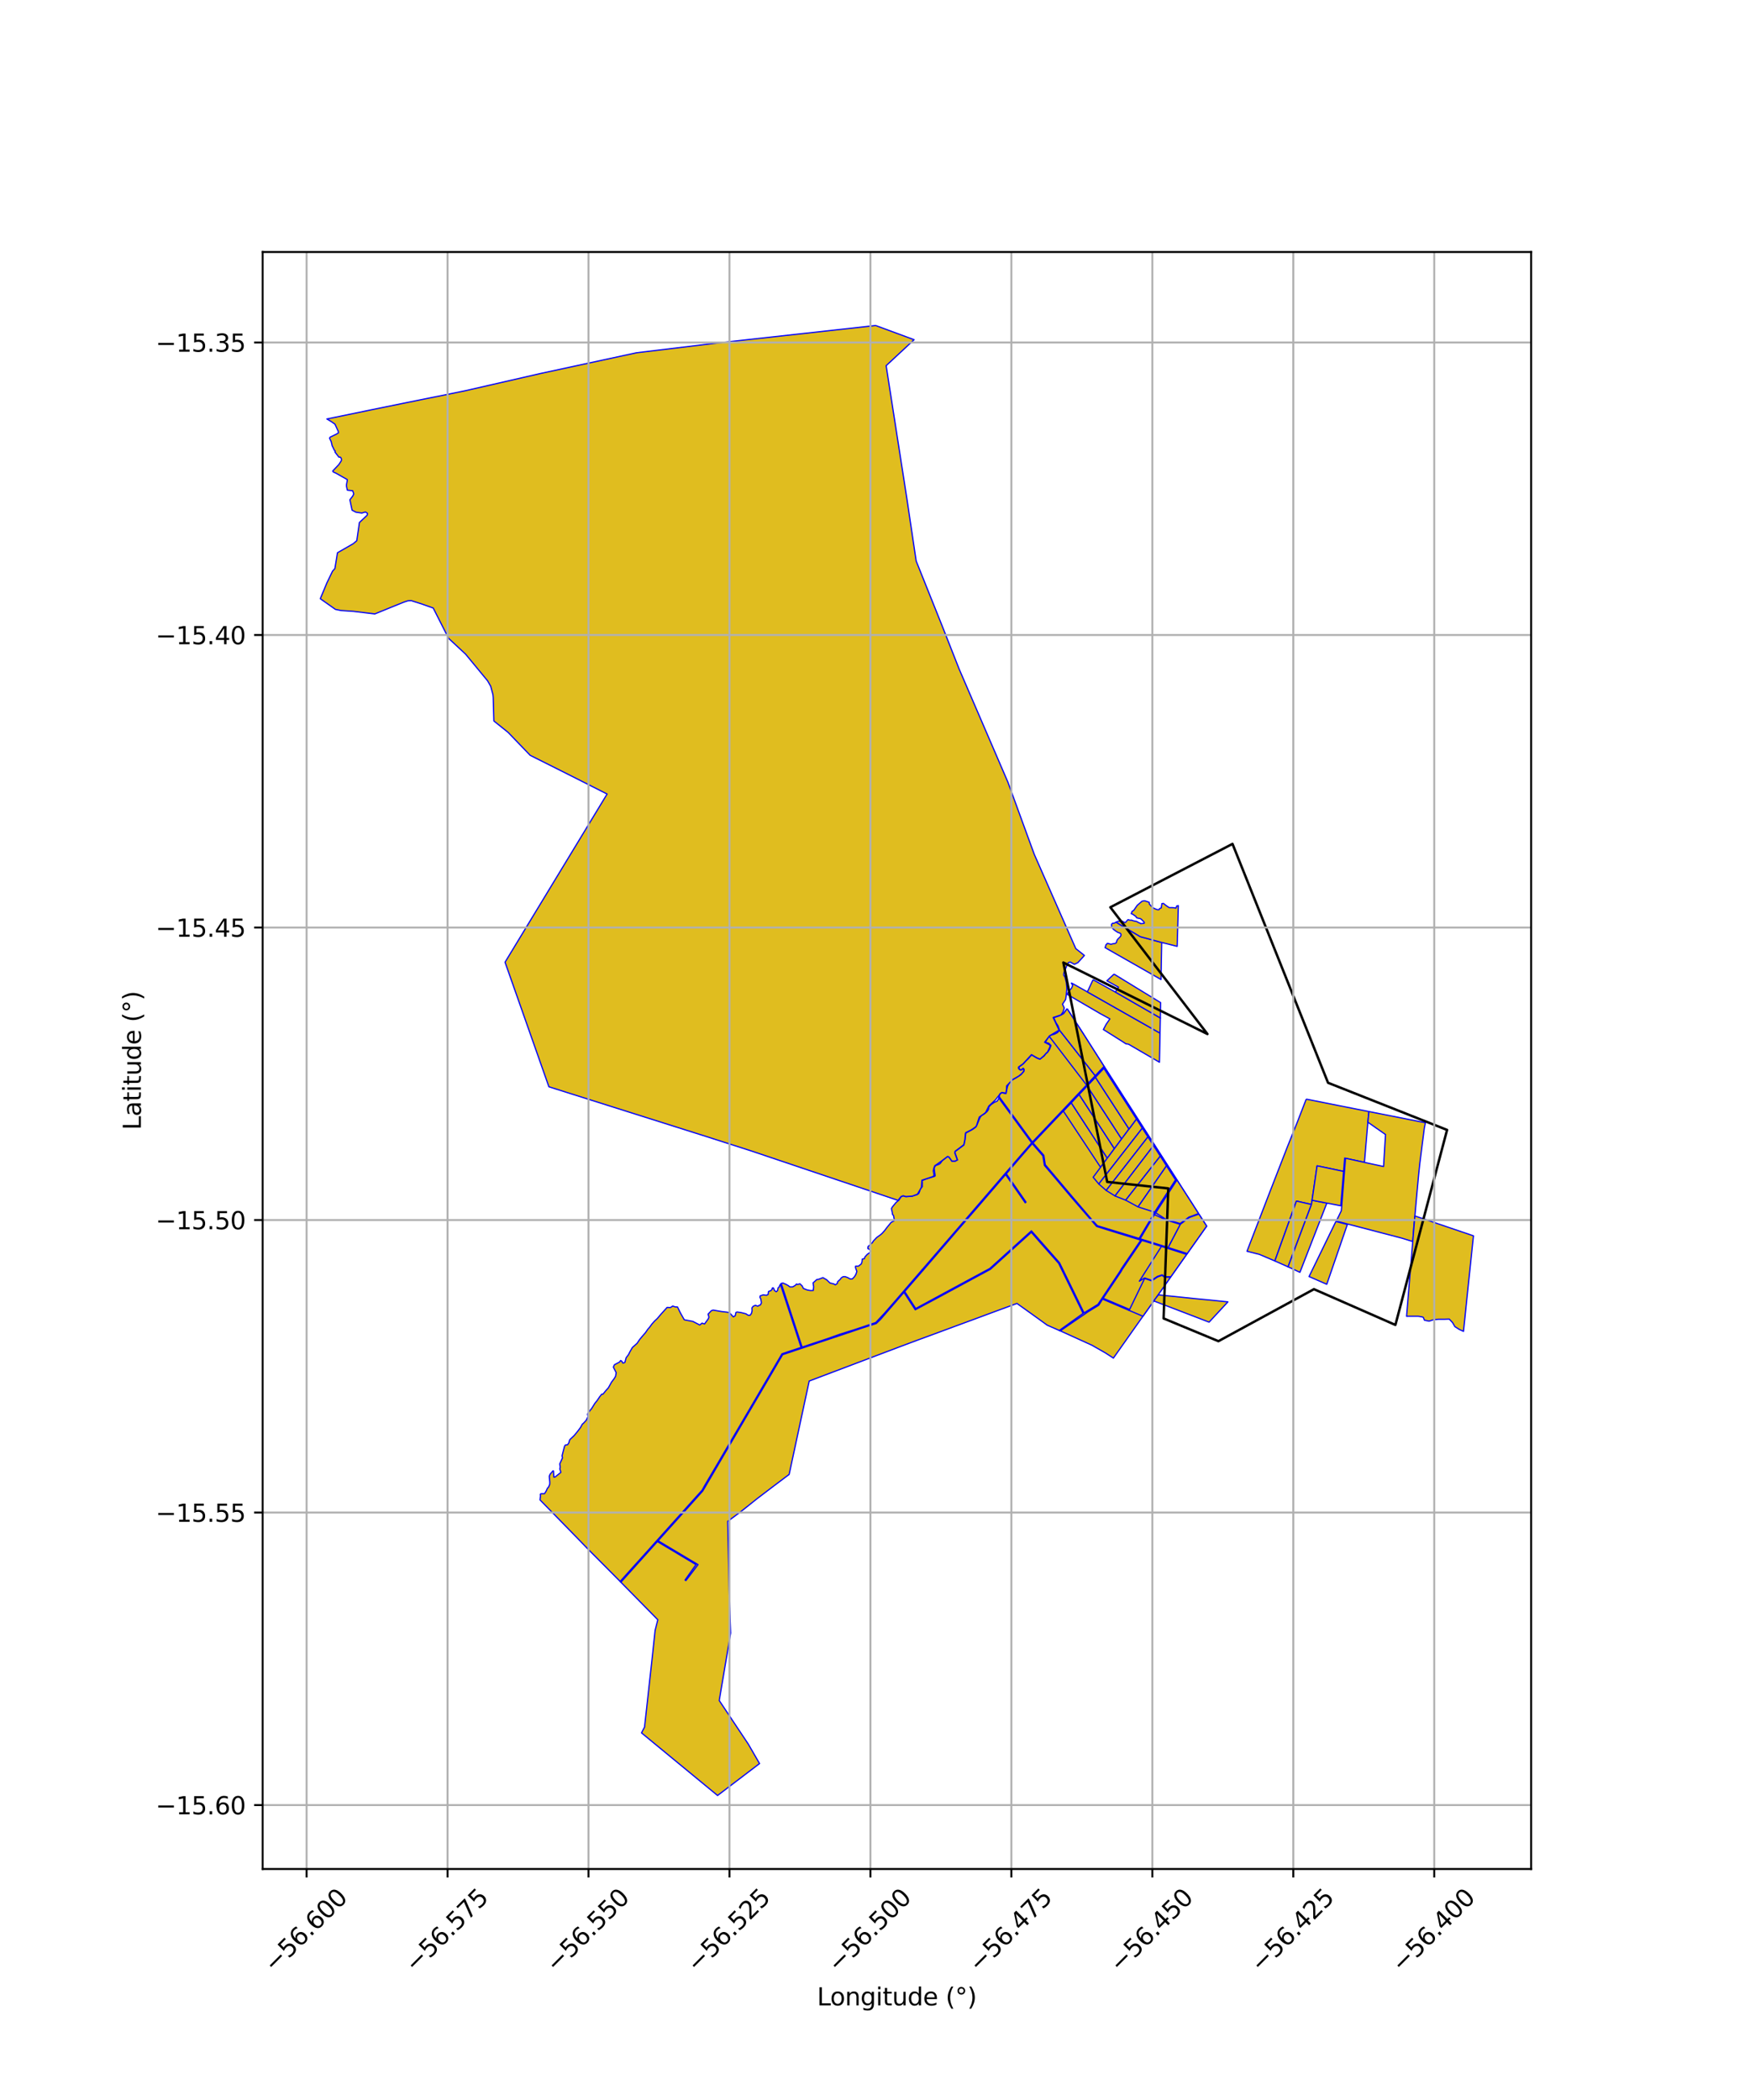 <?xml version="1.0" encoding="utf-8" standalone="no"?>
<!DOCTYPE svg PUBLIC "-//W3C//DTD SVG 1.1//EN"
  "http://www.w3.org/Graphics/SVG/1.1/DTD/svg11.dtd">
<svg xmlns:xlink="http://www.w3.org/1999/xlink" width="720pt" height="864pt" viewBox="0 0 720 864" xmlns="http://www.w3.org/2000/svg" version="1.1">
 <defs>
  <style type="text/css">*{stroke-linejoin: round; stroke-linecap: butt}</style>
 </defs>
 <g id="figure_1">
  <g id="patch_1">
   <path d="M 0 864 
L 720 864 
L 720 0 
L 0 0 
z
" style="fill: #ffffff"/>
  </g>
  <g id="axes_1">
   <g id="patch_2">
    <path d="M 108.055 768.96 
L 629.945 768.96 
L 629.945 103.68 
L 108.055 103.68 
z
" style="fill: #ffffff"/>
   </g>
   <g id="PatchCollection_1">
    <path d="M 439.031 415.004 
L 445.512 425.017 
L 454.272 438.77 
L 454.461 439.071 
L 467.864 459.969 
L 484.215 485.418 
L 493.13 499.302 
L 493.258 499.501 
L 496.453 504.467 
L 492.189 510.495 
L 488.459 515.752 
L 488.204 516.113 
L 481.72 525.295 
L 481.59 525.471 
L 478.704 529.587 
L 470.233 541.556 
L 465.717 547.942 
L 461.591 553.791 
L 458.083 558.757 
L 454.852 556.665 
L 449.267 553.477 
L 442.19 550.259 
L 436.404 547.633 
L 436.222 547.57 
L 435.827 547.394 
L 430.841 545.208 
L 427.318 542.648 
L 421.979 538.819 
L 418.408 536.278 
L 410.775 539.08 
L 402.165 542.274 
L 393.026 545.643 
L 388.248 547.412 
L 383.323 549.235 
L 377.225 551.47 
L 369.781 554.256 
L 360.385 557.812 
L 351.682 561.105 
L 343.278 564.285 
L 335.348 567.285 
L 332.931 568.2 
L 331.495 574.88 
L 329.702 583.224 
L 328.276 589.857 
L 326.882 596.343 
L 325.53 602.632 
L 324.669 606.639 
L 323.05 607.839 
L 317.657 611.904 
L 311.682 616.451 
L 304.697 622.012 
L 299.406 625.922 
L 299.99 654.234 
L 300.21 661.108 
L 300.607 671.88 
L 295.915 699.642 
L 307.88 717.593 
L 312.497 725.581 
L 295.228 738.72 
L 263.939 712.965 
L 264.523 711.811 
L 265.186 710.564 
L 268.593 679.687 
L 269.531 670.761 
L 270.644 666.414 
L 255.444 650.971 
L 255.171 650.672 
L 241.674 637.102 
L 238.24 633.554 
L 237.815 633.111 
L 222.164 617.088 
L 222.384 615.451 
L 222.299 614.807 
L 222.57 614.558 
L 224.05 614.515 
L 224.701 613.477 
L 225.224 612.312 
L 225.708 611.812 
L 226.186 610.656 
L 226.195 609.714 
L 225.977 607.411 
L 226.29 606.599 
L 226.496 606.327 
L 227.525 605.144 
L 227.721 605.193 
L 227.779 606.297 
L 227.871 607.759 
L 228.439 607.628 
L 230.767 605.775 
L 230.316 604.331 
L 230.488 603.558 
L 230.283 602.32 
L 231.418 599.835 
L 231.253 598.923 
L 231.531 597.822 
L 232.218 595.177 
L 232.538 594.551 
L 233.507 594.408 
L 234.078 593.543 
L 234.265 592.729 
L 234.506 592.242 
L 236.193 590.661 
L 237.339 589.276 
L 237.813 588.677 
L 238.859 587.277 
L 239.596 585.935 
L 240.044 585.579 
L 241.193 584.312 
L 241.944 582.815 
L 241.693 581.821 
L 242.687 580.393 
L 243.407 579.521 
L 244.757 577.348 
L 245.585 576.349 
L 246.759 574.626 
L 247.581 573.582 
L 248.055 573.628 
L 249.192 572.211 
L 250.3 570.99 
L 251.599 568.648 
L 252.698 567.193 
L 253.255 566.267 
L 253.526 564.751 
L 252.348 562.476 
L 252.781 561.503 
L 254.897 560.378 
L 255.362 559.755 
L 255.847 560.061 
L 256.263 560.839 
L 257.092 560.537 
L 257.614 558.607 
L 258.579 557.335 
L 259.161 556.164 
L 260.196 554.383 
L 262.118 552.686 
L 263.111 551.177 
L 264.156 549.909 
L 265.588 548.259 
L 266.516 546.905 
L 267.267 546.052 
L 268.212 544.753 
L 269.285 543.547 
L 270.48 542.422 
L 271.974 540.652 
L 273.364 539.127 
L 274.459 537.906 
L 275.847 537.957 
L 276.763 537.347 
L 277.917 537.72 
L 278.746 537.721 
L 279.948 540.196 
L 281.531 542.991 
L 285.063 543.67 
L 287.903 545.138 
L 288.846 544.374 
L 289.86 544.729 
L 291.424 542.577 
L 291.674 541.899 
L 291.316 540.681 
L 292.667 539.256 
L 293.434 539.004 
L 296.86 539.604 
L 299.178 539.87 
L 299.783 539.989 
L 300.571 540.568 
L 301.718 541.8 
L 302.505 541.308 
L 302.775 539.987 
L 303.236 539.797 
L 304.854 540.018 
L 306.873 540.529 
L 307.842 541.153 
L 308.616 541.137 
L 309.157 540.388 
L 309.419 539.379 
L 309.368 538.092 
L 309.866 537.45 
L 310.764 537.05 
L 311.791 537.41 
L 312.357 537.039 
L 312.832 536.911 
L 313.274 536.024 
L 313.017 534.457 
L 312.631 533.711 
L 312.755 533.169 
L 314.005 532.739 
L 315.369 532.924 
L 316.034 532.543 
L 316.167 531.393 
L 316.724 531.121 
L 317.023 531.099 
L 317.676 530.447 
L 317.729 529.967 
L 318.073 529.834 
L 318.359 530.158 
L 318.607 530.92 
L 319.366 531.475 
L 319.909 530.996 
L 320.129 529.834 
L 320.533 529.585 
L 320.827 528.815 
L 321.102 528.48 
L 321.423 528.061 
L 322.123 527.878 
L 323.375 528.408 
L 324.362 528.972 
L 324.964 529.462 
L 326.137 529.456 
L 327.19 528.843 
L 327.708 528.275 
L 328.125 528.464 
L 329.138 528.204 
L 330.02 529.063 
L 330.55 530.114 
L 332.098 530.723 
L 333.347 530.951 
L 334.595 530.944 
L 334.764 529.417 
L 334.513 527.827 
L 335.828 526.641 
L 336.154 526.39 
L 336.7 526.373 
L 338.573 525.653 
L 339.708 526.307 
L 340.044 526.48 
L 341.473 527.852 
L 343.122 528.272 
L 343.676 528.626 
L 344.541 528.004 
L 344.584 527.392 
L 344.847 527.122 
L 345.782 526.258 
L 346.092 525.758 
L 346.885 525.263 
L 347.697 525.24 
L 348.77 525.633 
L 349.816 526.226 
L 350.353 526.212 
L 350.64 526.204 
L 351.569 525.255 
L 352.174 524.235 
L 352.525 523.101 
L 351.962 521.485 
L 352.011 520.93 
L 352.478 520.905 
L 353.188 520.927 
L 354.336 520.028 
L 354.646 519.184 
L 354.762 518.008 
L 355.592 517.881 
L 355.891 517.086 
L 356.876 516.026 
L 357.733 515.446 
L 358.156 514.929 
L 358.005 514.213 
L 357.046 513.675 
L 357.139 512.887 
L 358.566 511.58 
L 358.975 511.202 
L 359.263 510.648 
L 360.723 509.122 
L 362.276 508.01 
L 362.95 507.42 
L 363.976 506.275 
L 365.011 504.89 
L 365.994 503.721 
L 366.577 502.97 
L 367.846 502.293 
L 367.953 501.868 
L 367.612 500.099 
L 367.185 499.602 
L 367.097 498.776 
L 366.938 498.101 
L 366.753 497.232 
L 367.202 496.488 
L 368.721 494.667 
L 369.799 493.807 
L 370.773 492.326 
L 371.58 492.007 
L 372.692 492.361 
L 375.44 492.139 
L 375.762 491.97 
L 377.257 491.536 
L 377.996 491.027 
L 378.328 490.235 
L 378.5 489.675 
L 378.723 489.156 
L 379.471 488.185 
L 379.44 487.331 
L 379.478 486.794 
L 379.395 485.705 
L 381.065 485.048 
L 382.763 484.527 
L 383.651 484.244 
L 384.579 483.951 
L 384.758 483.717 
L 384.36 480.88 
L 384.448 480.245 
L 384.936 479.545 
L 386.326 479.026 
L 386.849 478.67 
L 387.727 477.486 
L 388.333 477.03 
L 389.877 475.844 
L 390.391 476.034 
L 391.626 477.757 
L 393.044 477.749 
L 393.32 477.511 
L 393.95 477.269 
L 393.657 476.387 
L 392.919 474.329 
L 393.011 473.707 
L 393.903 473.112 
L 395.578 471.834 
L 396.464 471.208 
L 396.61 471.029 
L 397.056 468.788 
L 397.334 466.183 
L 400.124 464.684 
L 401.354 463.804 
L 401.77 463.284 
L 403.076 460.081 
L 403.666 459.076 
L 404.952 458.319 
L 406.129 457.315 
L 406.752 456.353 
L 406.84 455.418 
L 407.746 454.47 
L 408.975 453.598 
L 410.323 453 
L 410.993 451.827 
L 411.088 451.212 
L 411.231 450.499 
L 411.553 450.034 
L 412.191 449.553 
L 413.63 449.921 
L 413.919 449.892 
L 414.268 448.04 
L 414.533 446.969 
L 415.023 445.95 
L 415.877 445.024 
L 416.612 444.233 
L 418.247 443.345 
L 420.078 442.123 
L 421.257 440.797 
L 421.343 439.942 
L 420.969 439.521 
L 420.111 440.191 
L 419.337 439.811 
L 419.206 439.054 
L 420.548 438.029 
L 421.024 437.676 
L 422.21 436.378 
L 423.007 435.658 
L 424.094 434.38 
L 424.456 434.047 
L 426.495 435.259 
L 427.835 435.815 
L 429.575 434.459 
L 430.233 433.552 
L 430.971 432.982 
L 431.825 431.705 
L 432.401 430.137 
L 431.499 429.232 
L 430.056 428.772 
L 430.936 427.424 
L 431.656 426.348 
L 432.478 425.877 
L 433.899 425.456 
L 435.069 424.847 
L 435.949 423.866 
L 435.287 422.061 
L 434.44 420.737 
L 433.52 418.688 
L 435.541 418.051 
L 436.562 417.596 
L 437.59 417.029 
L 439.031 415.004 
" clip-path="url(#pb302f6370c)" style="fill: #e0bd1f; stroke: #0000ff; stroke-width: 0.5"/>
    <path d="M 425.016 470.239 
L 429.469 475.353 
L 430.048 479.191 
L 432.386 481.96 
L 441.023 492.194 
L 449.536 502.176 
L 451.49 504.296 
L 457.763 506.2 
L 468.667 509.54 
L 469.085 509.671 
L 480.59 513.25 
L 488.459 515.752 
L 488.204 516.113 
L 477.842 512.814 
L 469.806 510.345 
L 461.722 522.269 
L 461.277 523.068 
L 461.191 523.222 
L 453.877 534.139 
L 464.751 538.754 
L 464.56 539.145 
L 453.627 534.506 
L 452.064 537.003 
L 447.824 539.593 
L 442.263 543.409 
L 436.222 547.57 
L 435.827 547.394 
L 445.619 540.361 
L 441.408 531.73 
L 438.209 525.192 
L 435.554 519.771 
L 431.902 515.65 
L 428.133 511.399 
L 424.321 507.013 
L 407.507 522.215 
L 400.472 526.012 
L 393.237 529.93 
L 385.042 534.359 
L 376.565 538.888 
L 371.911 531.71 
L 367.656 536.628 
L 362.268 542.854 
L 360.522 544.531 
L 354.267 546.546 
L 345.243 549.591 
L 336.402 552.533 
L 327.578 555.479 
L 321.987 557.351 
L 318.823 562.769 
L 314.101 570.843 
L 309.699 578.34 
L 306.024 584.61 
L 302.85 590.029 
L 299.89 595.088 
L 296.762 600.423 
L 293.19 606.532 
L 289.142 613.423 
L 283.09 620.186 
L 276.761 627.228 
L 270.76 633.913 
L 286.667 643.417 
L 286.853 643.528 
L 287.195 643.732 
L 282.215 650.292 
L 282.024 650.18 
L 281.838 650.07 
L 286.353 643.735 
L 270.464 634.244 
L 265.124 640.204 
L 260.471 645.387 
L 255.444 650.971 
L 255.171 650.672 
L 255.44 650.327 
L 260.152 645.067 
L 265.26 639.409 
L 269.819 634.316 
L 274.913 628.632 
L 279.326 623.719 
L 283.578 618.985 
L 286.549 615.674 
L 288.843 613.138 
L 289.846 611.341 
L 292.702 606.482 
L 295.901 601.051 
L 298.92 595.905 
L 302.366 590.042 
L 305.88 584.048 
L 309.299 578.226 
L 312.797 572.235 
L 313.037 571.819 
L 316.773 565.476 
L 318.665 562.242 
L 321.743 556.976 
L 325.36 555.773 
L 329.6 554.371 
L 321.41 529.416 
L 321.102 528.48 
L 321.423 528.061 
L 321.836 529.322 
L 330.003 554.229 
L 334.162 552.842 
L 340.203 550.843 
L 345.693 548.896 
L 351.849 546.967 
L 359.013 544.559 
L 360.295 544.147 
L 363.87 540.34 
L 368.321 535.229 
L 372.43 530.46 
L 375.836 526.52 
L 379.368 522.431 
L 379.703 522.725 
L 372.214 531.361 
L 376.748 538.364 
L 387.14 532.733 
L 395.063 528.449 
L 401.549 524.947 
L 407.224 521.887 
L 424.358 506.396 
L 424.636 506.715 
L 435.915 519.524 
L 440.283 528.449 
L 444.081 536.222 
L 446 540.167 
L 451.723 536.647 
L 460.805 523.02 
L 460.898 522.859 
L 461.354 522.039 
L 469.368 510.22 
L 459.719 507.27 
L 451.182 504.599 
L 440.69 492.478 
L 433.661 484.133 
L 429.699 479.473 
L 429.051 475.54 
L 424.696 470.532 
L 425.016 470.239 
" clip-path="url(#pb302f6370c)" style="fill: #e0bd1f; stroke: #0000ff; stroke-width: 0.5"/>
    <path d="M 435.949 423.866 
L 436.713 424.841 
L 450.635 442.608 
L 447.028 446.404 
L 432.456 427.392 
L 431.656 426.348 
L 432.478 425.877 
L 433.899 425.456 
L 435.069 424.847 
L 435.949 423.866 
" clip-path="url(#pb302f6370c)" style="fill: #e0bd1f; stroke: #0000ff; stroke-width: 0.5"/>
    <path d="M 439.031 415.004 
L 445.512 425.017 
L 454.272 438.77 
L 450.635 442.608 
L 436.713 424.841 
L 435.949 423.866 
L 435.287 422.061 
L 434.44 420.737 
L 433.52 418.688 
L 435.541 418.051 
L 436.562 417.596 
L 437.59 417.029 
L 439.031 415.004 
" clip-path="url(#pb302f6370c)" style="fill: #e0bd1f; stroke: #0000ff; stroke-width: 0.5"/>
    <path d="M 440.663 404.374 
L 441.522 404.787 
L 447.373 408.092 
L 477.266 425.063 
L 477.032 437.032 
L 464.284 429.605 
L 463.267 429.469 
L 461.228 428.156 
L 453.957 423.582 
L 455.088 421.443 
L 456.646 419.202 
L 452.744 417.081 
L 439.89 409.581 
L 439 409.063 
L 439.261 408.617 
L 439.51 408.3 
L 439.857 407.794 
L 440.121 407.398 
L 440.444 407.031 
L 440.773 406.682 
L 440.943 406.369 
L 441.194 405.768 
L 441.333 405.479 
L 441.049 404.894 
L 440.663 404.374 
" clip-path="url(#pb302f6370c)" style="fill: #e0bd1f; stroke: #0000ff; stroke-width: 0.5"/>
    <path d="M 449.714 403.08 
L 458.887 408.165 
L 477.389 418.819 
L 477.266 425.063 
L 447.373 408.092 
L 449.714 403.08 
" clip-path="url(#pb302f6370c)" style="fill: #e0bd1f; stroke: #0000ff; stroke-width: 0.5"/>
    <path d="M 458.345 400.775 
L 477.507 412.505 
L 477.389 418.819 
L 458.887 408.165 
L 460.185 406.169 
L 455.395 403.517 
L 458.345 400.775 
" clip-path="url(#pb302f6370c)" style="fill: #e0bd1f; stroke: #0000ff; stroke-width: 0.5"/>
    <path d="M 459.179 379.407 
L 461.694 380.939 
L 469.147 385.37 
L 477.957 387.764 
L 477.679 403.001 
L 454.637 389.877 
L 454.88 389.299 
L 454.965 388.813 
L 455.62 388.113 
L 456.382 388.295 
L 456.666 388.424 
L 457.228 388.497 
L 457.809 388.299 
L 458.57 388.21 
L 459.045 388.034 
L 459.379 387.705 
L 459.431 387.208 
L 459.711 386.636 
L 460.114 386.154 
L 460.603 385.698 
L 461.009 385.256 
L 461.227 384.754 
L 461.173 384.266 
L 460.724 383.861 
L 460.007 383.672 
L 458.997 383.029 
L 458.067 382.32 
L 457.456 381.507 
L 457.319 380.809 
L 457.348 380.239 
L 457.793 379.829 
L 458.274 379.885 
L 459.179 379.407 
" clip-path="url(#pb302f6370c)" style="fill: #e0bd1f; stroke: #0000ff; stroke-width: 0.5"/>
    <path d="M 470.875 370.585 
L 471.995 370.947 
L 472.819 371.249 
L 472.885 371.936 
L 473.461 372.6 
L 473.84 373.103 
L 474.308 373.477 
L 475.717 374.126 
L 476.38 374.284 
L 476.876 374.239 
L 477.107 373.814 
L 477.781 373.525 
L 478.041 371.781 
L 478.64 371.671 
L 479.942 372.693 
L 480.29 372.924 
L 481.038 373.419 
L 482.197 373.417 
L 483.185 373.489 
L 483.727 373.658 
L 483.926 373.376 
L 484.071 372.791 
L 484.808 372.603 
L 484.323 389.354 
L 477.957 387.764 
L 469.147 385.37 
L 461.694 380.939 
L 459.179 379.407 
L 459.339 379.325 
L 459.465 379.255 
L 459.691 379.164 
L 459.801 379.132 
L 459.907 379.13 
L 460.027 379.06 
L 460.321 379.023 
L 460.579 379.015 
L 460.71 379.066 
L 460.839 379.05 
L 460.901 379.003 
L 461.018 378.983 
L 461.241 379.05 
L 461.375 379.027 
L 461.639 378.996 
L 461.776 379.043 
L 461.919 379.118 
L 462.022 379.188 
L 462.151 379.278 
L 462.241 379.328 
L 462.347 379.342 
L 462.43 379.376 
L 462.577 379.479 
L 462.644 379.564 
L 462.876 379.498 
L 463.04 379.544 
L 463.16 379.427 
L 463.338 379.169 
L 463.601 378.875 
L 463.872 378.622 
L 464.089 378.369 
L 464.428 378.455 
L 464.807 378.585 
L 465.601 378.574 
L 465.94 378.736 
L 466.525 378.888 
L 466.933 378.98 
L 467.554 379.087 
L 468.07 379.348 
L 468.337 379.518 
L 468.608 379.668 
L 469.007 379.774 
L 469.322 380.023 
L 469.506 380.005 
L 469.986 379.962 
L 470.731 379.877 
L 470.782 379.547 
L 470.558 379.158 
L 470.163 378.83 
L 469.694 378.303 
L 469.156 377.946 
L 468.806 377.875 
L 468.072 377.739 
L 467.572 377.524 
L 467.376 377.083 
L 465.971 376.108 
L 465.42 375.918 
L 465.777 374.958 
L 466.451 374.561 
L 467.666 372.8 
L 467.887 372.474 
L 469.851 370.801 
L 470.875 370.585 
" clip-path="url(#pb302f6370c)" style="fill: #e0bd1f; stroke: #0000ff; stroke-width: 0.5"/>
    <path d="M 360.256 133.92 
L 376.084 139.765 
L 364.583 150.453 
L 373.064 204.817 
L 376.938 230.814 
L 387.581 257.384 
L 394.607 275.233 
L 414.665 321.764 
L 425.535 351.52 
L 442.614 390.296 
L 446.14 393.09 
L 446.007 393.272 
L 443.468 396.049 
L 442.051 396.751 
L 440.298 395.806 
L 439.593 396.004 
L 439.5 396.191 
L 439.258 396.537 
L 437.806 399.966 
L 437.631 400.719 
L 437.633 401.221 
L 438.159 402.001 
L 438.707 404.179 
L 438.936 406.603 
L 438.675 409.481 
L 438.427 411.213 
L 437.138 413.164 
L 437.878 414.702 
L 437.384 416.31 
L 436.522 417.56 
L 433.292 418.623 
L 435.731 423.835 
L 431.784 426.175 
L 429.779 428.813 
L 431.823 429.889 
L 431.938 429.997 
L 432.065 430.504 
L 431.717 431.26 
L 430.96 432.902 
L 430.635 433.087 
L 429.519 434.345 
L 428.181 435.505 
L 427.8 435.697 
L 426.591 435.202 
L 424.392 433.896 
L 421.399 437.147 
L 420.979 437.631 
L 419.063 439.001 
L 418.986 439.461 
L 419.371 439.984 
L 419.839 440.258 
L 420.13 440.284 
L 420.96 439.641 
L 421.192 439.919 
L 421.167 440.751 
L 420.276 441.799 
L 419.216 442.668 
L 416.574 444.189 
L 414.153 446.778 
L 414.094 448.331 
L 413.862 449.798 
L 413.63 449.827 
L 413.306 449.644 
L 412.155 449.468 
L 411.404 449.996 
L 411.168 450.455 
L 409.49 452.568 
L 406.823 455.058 
L 405.475 457.78 
L 402.908 459.579 
L 401.725 463.209 
L 401.292 463.703 
L 399.579 464.875 
L 397.391 465.967 
L 397.195 466.351 
L 396.988 468.757 
L 396.546 470.963 
L 392.948 473.656 
L 392.812 474.33 
L 393.859 477.198 
L 392.998 477.69 
L 391.651 477.708 
L 390.424 475.986 
L 389.854 475.793 
L 387.181 477.824 
L 384.586 479.625 
L 384.176 480.704 
L 383.98 481.763 
L 384.306 483.551 
L 383.866 484.051 
L 379.281 485.586 
L 379.108 488.445 
L 377.468 491.324 
L 375.421 492.098 
L 372.686 492.293 
L 371.576 491.961 
L 370.736 492.286 
L 369.461 493.866 
L 309.148 473.55 
L 289.294 467.188 
L 225.831 447.135 
L 207.787 395.88 
L 249.78 326.685 
L 234.372 318.907 
L 218.139 310.771 
L 209.041 301.32 
L 203.196 296.639 
L 203.121 293.962 
L 202.92 286.964 
L 202.807 285.796 
L 201.878 282.331 
L 200.606 280.106 
L 191.576 269.158 
L 184.559 262.621 
L 178.239 250.165 
L 173.894 248.633 
L 173.584 248.517 
L 169.209 247.124 
L 167.829 247.185 
L 166.201 247.722 
L 161.267 249.718 
L 154.202 252.594 
L 145.375 251.526 
L 140.332 251.184 
L 138.005 250.716 
L 131.777 246.324 
L 133.042 243.297 
L 134.511 239.778 
L 136.814 235.005 
L 137.793 233.907 
L 138.835 227.423 
L 145.302 223.706 
L 146.781 222.473 
L 147.872 214.975 
L 151.092 211.941 
L 151.173 211.176 
L 150.364 210.647 
L 148.862 211.081 
L 146.427 210.729 
L 144.868 209.922 
L 143.95 205.627 
L 145.14 204.072 
L 145.54 203.208 
L 145.107 201.921 
L 142.918 201.677 
L 142.557 200.078 
L 142.55 199.45 
L 142.884 197.653 
L 142.876 197.315 
L 138.179 194.66 
L 137.08 194.159 
L 136.89 193.787 
L 139.398 191.144 
L 140.391 189.614 
L 140.469 189.344 
L 140.471 188.892 
L 140.32 188.452 
L 140.039 188.094 
L 139.438 188.091 
L 137.805 185.984 
L 137.923 185.735 
L 137.836 185.408 
L 137.621 185.365 
L 136.652 183.359 
L 136.255 181.668 
L 135.592 180.302 
L 135.813 179.868 
L 138.441 178.588 
L 139.253 178.081 
L 139.187 177.52 
L 137.815 174.525 
L 136.289 173.454 
L 134.485 172.38 
L 152.346 168.697 
L 156.164 167.918 
L 165.238 166.066 
L 173.637 164.362 
L 179.828 163.121 
L 179.836 163.127 
L 191.665 160.706 
L 222.477 153.643 
L 261.848 145.143 
L 294.792 141.162 
L 360.256 133.92 
" clip-path="url(#pb302f6370c)" style="fill: #e0bd1f; stroke: #0000ff; stroke-width: 0.5"/>
    <path d="M 440.726 453.696 
L 455.577 476.505 
L 452.798 480.255 
L 437.483 457.115 
L 440.726 453.696 
" clip-path="url(#pb302f6370c)" style="fill: #e0bd1f; stroke: #0000ff; stroke-width: 0.5"/>
    <path d="M 443.965 450.277 
L 458.491 472.59 
L 455.577 476.505 
L 440.726 453.696 
L 443.965 450.277 
" clip-path="url(#pb302f6370c)" style="fill: #e0bd1f; stroke: #0000ff; stroke-width: 0.5"/>
    <path d="M 447.277 446.781 
L 461.464 468.585 
L 458.491 472.59 
L 443.965 450.277 
L 447.277 446.781 
" clip-path="url(#pb302f6370c)" style="fill: #e0bd1f; stroke: #0000ff; stroke-width: 0.5"/>
    <path d="M 450.682 443.19 
L 464.511 464.492 
L 461.464 468.585 
L 447.277 446.781 
L 450.682 443.19 
" clip-path="url(#pb302f6370c)" style="fill: #e0bd1f; stroke: #0000ff; stroke-width: 0.5"/>
    <path d="M 467.59 460.349 
L 470.011 464.119 
L 452.073 487.125 
L 449.75 484.354 
L 450.143 483.826 
L 452.798 480.255 
L 455.577 476.505 
L 458.491 472.59 
L 461.464 468.585 
L 464.511 464.492 
L 467.59 460.349 
" clip-path="url(#pb302f6370c)" style="fill: #e0bd1f; stroke: #0000ff; stroke-width: 0.5"/>
    <path d="M 454.193 439.485 
L 467.59 460.349 
L 464.511 464.492 
L 450.682 443.19 
L 454.193 439.485 
" clip-path="url(#pb302f6370c)" style="fill: #e0bd1f; stroke: #0000ff; stroke-width: 0.5"/>
    <path d="M 470.011 464.119 
L 472.319 467.713 
L 455.121 489.785 
L 452.073 487.125 
L 470.011 464.119 
" clip-path="url(#pb302f6370c)" style="fill: #e0bd1f; stroke: #0000ff; stroke-width: 0.5"/>
    <path d="M 472.319 467.713 
L 474.617 471.296 
L 458.748 492.05 
L 455.121 489.785 
L 472.319 467.713 
" clip-path="url(#pb302f6370c)" style="fill: #e0bd1f; stroke: #0000ff; stroke-width: 0.5"/>
    <path d="M 474.617 471.296 
L 477.402 475.63 
L 463.139 493.788 
L 458.748 492.05 
L 474.617 471.296 
" clip-path="url(#pb302f6370c)" style="fill: #e0bd1f; stroke: #0000ff; stroke-width: 0.5"/>
    <path d="M 477.402 475.63 
L 479.96 479.625 
L 468.228 496.555 
L 463.139 493.788 
L 477.402 475.63 
" clip-path="url(#pb302f6370c)" style="fill: #e0bd1f; stroke: #0000ff; stroke-width: 0.5"/>
    <path d="M 479.96 479.625 
L 483.698 485.428 
L 475.07 498.739 
L 468.228 496.555 
L 479.96 479.625 
" clip-path="url(#pb302f6370c)" style="fill: #e0bd1f; stroke: #0000ff; stroke-width: 0.5"/>
    <path d="M 484.215 485.418 
L 493.13 499.302 
L 489.135 500.765 
L 485.537 503.397 
L 479.807 501.747 
L 475.465 498.965 
L 484.215 485.418 
" clip-path="url(#pb302f6370c)" style="fill: #e0bd1f; stroke: #0000ff; stroke-width: 0.5"/>
    <path d="M 493.258 499.501 
L 496.453 504.467 
L 492.189 510.495 
L 488.459 515.752 
L 480.59 513.25 
L 485.577 503.737 
L 489.244 500.956 
L 493.258 499.501 
" clip-path="url(#pb302f6370c)" style="fill: #e0bd1f; stroke: #0000ff; stroke-width: 0.5"/>
    <path d="M 537.416 452.214 
L 544.876 453.69 
L 551.31 454.974 
L 555.96 455.893 
L 563.211 457.328 
L 562.785 461.713 
L 561.364 478.233 
L 553.589 476.549 
L 553.23 476.478 
L 552.783 481.945 
L 541.888 479.651 
L 539.821 493.824 
L 539.567 495.557 
L 533.391 494.155 
L 524.509 518.799 
L 518.085 516.069 
L 513.045 514.811 
L 521.997 491.568 
L 529.699 471.755 
L 533.719 461.766 
L 537.416 452.214 
" clip-path="url(#pb302f6370c)" style="fill: #e0bd1f; stroke: #0000ff; stroke-width: 0.5"/>
    <path d="M 533.391 494.155 
L 539.567 495.557 
L 529.943 521.21 
L 524.509 518.799 
L 533.391 494.155 
" clip-path="url(#pb302f6370c)" style="fill: #e0bd1f; stroke: #0000ff; stroke-width: 0.5"/>
    <path d="M 563.211 457.328 
L 567.434 458.16 
L 586.458 461.936 
L 586.01 464.092 
L 584.136 478.782 
L 583.684 483.139 
L 582.72 493.578 
L 582.12 500.278 
L 581.672 504.943 
L 581.248 510.789 
L 581.117 510.756 
L 576.704 509.402 
L 572.111 508.194 
L 568.897 507.363 
L 564.037 506.089 
L 559.576 504.928 
L 554.544 503.625 
L 549.801 502.377 
L 551.867 498.111 
L 552.765 486.849 
L 553.167 481.821 
L 553.589 476.549 
L 561.364 478.233 
L 569.243 479.941 
L 570.036 466.781 
L 562.785 461.713 
L 563.211 457.328 
" clip-path="url(#pb302f6370c)" style="fill: #e0bd1f; stroke: #0000ff; stroke-width: 0.5"/>
    <path d="M 477.842 512.814 
L 488.204 516.113 
L 481.72 525.295 
L 479.229 525.304 
L 478.139 524.491 
L 476.159 525.167 
L 473.816 526.755 
L 470.91 525.785 
L 468.765 527.122 
L 477.842 512.814 
" clip-path="url(#pb302f6370c)" style="fill: #e0bd1f; stroke: #0000ff; stroke-width: 0.5"/>
    <path d="M 478.101 524.733 
L 479.158 525.522 
L 481.59 525.471 
L 478.704 529.587 
L 470.233 541.556 
L 464.56 539.145 
L 464.751 538.754 
L 470.93 526 
L 473.856 526.991 
L 476.257 525.364 
L 478.101 524.733 
" clip-path="url(#pb302f6370c)" style="fill: #e0bd1f; stroke: #0000ff; stroke-width: 0.5"/>
    <path d="M 454.272 438.77 
L 454.461 439.071 
L 467.864 459.969 
L 484.215 485.418 
L 475.465 498.965 
L 474.972 499.748 
L 469.085 509.671 
L 468.667 509.54 
L 474.089 500.411 
L 475.07 498.739 
L 483.698 485.428 
L 479.96 479.625 
L 477.402 475.63 
L 474.617 471.296 
L 472.319 467.713 
L 470.011 464.119 
L 467.59 460.349 
L 454.193 439.485 
L 450.682 443.19 
L 447.277 446.781 
L 443.965 450.277 
L 440.726 453.696 
L 437.483 457.115 
L 434.221 460.55 
L 430.715 464.239 
L 425.016 470.239 
L 424.696 470.532 
L 419.513 476.5 
L 414.031 482.922 
L 422.133 494.577 
L 421.809 494.879 
L 413.738 483.259 
L 408.351 489.517 
L 401.614 497.339 
L 393.529 506.645 
L 389.58 511.255 
L 385.093 516.47 
L 379.703 522.725 
L 379.368 522.431 
L 382.702 518.577 
L 386.641 514.015 
L 389.161 511.094 
L 392.28 507.476 
L 395.749 503.456 
L 399.585 499.017 
L 403.053 494.99 
L 406.907 490.523 
L 410.654 486.169 
L 413.552 482.797 
L 417.422 478.308 
L 420.823 474.368 
L 424.456 470.212 
L 411.526 452.547 
L 410.993 451.827 
L 411.088 451.212 
L 411.865 452.274 
L 424.754 469.885 
L 428.637 465.801 
L 432.113 462.14 
L 435.965 458.086 
L 439.163 454.711 
L 443.204 450.45 
L 447.028 446.404 
L 450.635 442.608 
L 454.272 438.77 
" clip-path="url(#pb302f6370c)" style="fill: #e0bd1f; stroke: #0000ff; stroke-width: 0.5"/>
    <path d="M 474.972 499.748 
L 479.713 501.945 
L 485.577 503.737 
L 480.59 513.25 
L 469.085 509.671 
L 474.972 499.748 
" clip-path="url(#pb302f6370c)" style="fill: #e0bd1f; stroke: #0000ff; stroke-width: 0.5"/>
    <path d="M 476.57 532.759 
L 483.236 533.417 
L 490.819 534.205 
L 498.017 534.904 
L 505.196 535.63 
L 497.451 543.974 
L 474.703 535.24 
L 476.57 532.759 
" clip-path="url(#pb302f6370c)" style="fill: #e0bd1f; stroke: #0000ff; stroke-width: 0.5"/>
    <path d="M 549.611 502.553 
L 554.342 503.794 
L 545.871 528.397 
L 538.584 525.208 
L 549.611 502.553 
" clip-path="url(#pb302f6370c)" style="fill: #e0bd1f; stroke: #0000ff; stroke-width: 0.5"/>
    <path d="M 539.821 493.824 
L 545.901 494.991 
L 534.83 523.472 
L 529.943 521.21 
L 539.567 495.557 
L 539.821 493.824 
" clip-path="url(#pb302f6370c)" style="fill: #e0bd1f; stroke: #0000ff; stroke-width: 0.5"/>
    <path d="M 541.888 479.651 
L 552.783 481.945 
L 551.636 496.088 
L 545.901 494.991 
L 539.821 493.824 
L 541.888 479.651 
" clip-path="url(#pb302f6370c)" style="fill: #e0bd1f; stroke: #0000ff; stroke-width: 0.5"/>
    <path d="M 582.12 500.278 
L 606.223 508.453 
L 603.419 535.237 
L 602.131 547.762 
L 600.381 546.956 
L 598.587 545.822 
L 597.604 544.126 
L 596.271 542.715 
L 594.161 542.785 
L 591.754 542.783 
L 589.745 542.985 
L 587.954 543.565 
L 586.039 543.158 
L 585.687 542.234 
L 585.48 541.92 
L 584.846 541.776 
L 583.729 541.576 
L 583.126 541.552 
L 578.695 541.566 
L 582.12 500.278 
" clip-path="url(#pb302f6370c)" style="fill: #e0bd1f; stroke: #0000ff; stroke-width: 0.5"/>
   </g>
   <g id="PatchCollection_2">
    <path d="M 510.131 354.81 
L 546.395 445.49 
L 595.368 464.88 
L 595.341 464.983 
L 585.671 501.469 
L 574.103 545.115 
L 540.596 530.405 
L 501.289 551.801 
L 478.736 542.44 
L 479.23 528.767 
L 480.669 488.95 
L 455.538 486.275 
L 442.399 420.54 
L 439.34 405.238 
L 437.496 396.011 
L 441.183 397.841 
L 496.779 425.431 
L 461.167 378.943 
L 456.827 373.278 
L 507.089 347.202 
L 510.131 354.81 
" clip-path="url(#pb302f6370c)" style="fill: none; stroke: #000000"/>
   </g>
   <g id="matplotlib.axis_1">
    <g id="xtick_1">
     <g id="line2d_1">
      <path d="M 126.143 768.96 
L 126.143 103.68 
" clip-path="url(#pb302f6370c)" style="fill: none; stroke: #b0b0b0; stroke-width: 0.8; stroke-linecap: square"/>
     </g>
     <g id="line2d_2">
      <defs>
       <path id="m2f87c30b99" d="M 0 0 
L 0 3.5 
" style="stroke: #000000; stroke-width: 0.8"/>
      </defs>
      <g>
       <use xlink:href="#m2f87c30b99" x="126.143" y="768.96" style="stroke: #000000; stroke-width: 0.8"/>
      </g>
     </g>
     <g id="text_1">
      <!-- −56.600 -->
      <g transform="translate(112.761 812) rotate(-45) scale(0.1 -0.1)">
       <defs>
        <path id="DejaVuSans-2212" d="M 678 2272 
L 4684 2272 
L 4684 1741 
L 678 1741 
L 678 2272 
z
" transform="scale(0.016)"/>
        <path id="DejaVuSans-35" d="M 691 4666 
L 3169 4666 
L 3169 4134 
L 1269 4134 
L 1269 2991 
Q 1406 3038 1543 3061 
Q 1681 3084 1819 3084 
Q 2600 3084 3056 2656 
Q 3513 2228 3513 1497 
Q 3513 744 3044 326 
Q 2575 -91 1722 -91 
Q 1428 -91 1123 -41 
Q 819 9 494 109 
L 494 744 
Q 775 591 1075 516 
Q 1375 441 1709 441 
Q 2250 441 2565 725 
Q 2881 1009 2881 1497 
Q 2881 1984 2565 2268 
Q 2250 2553 1709 2553 
Q 1456 2553 1204 2497 
Q 953 2441 691 2322 
L 691 4666 
z
" transform="scale(0.016)"/>
        <path id="DejaVuSans-36" d="M 2113 2584 
Q 1688 2584 1439 2293 
Q 1191 2003 1191 1497 
Q 1191 994 1439 701 
Q 1688 409 2113 409 
Q 2538 409 2786 701 
Q 3034 994 3034 1497 
Q 3034 2003 2786 2293 
Q 2538 2584 2113 2584 
z
M 3366 4563 
L 3366 3988 
Q 3128 4100 2886 4159 
Q 2644 4219 2406 4219 
Q 1781 4219 1451 3797 
Q 1122 3375 1075 2522 
Q 1259 2794 1537 2939 
Q 1816 3084 2150 3084 
Q 2853 3084 3261 2657 
Q 3669 2231 3669 1497 
Q 3669 778 3244 343 
Q 2819 -91 2113 -91 
Q 1303 -91 875 529 
Q 447 1150 447 2328 
Q 447 3434 972 4092 
Q 1497 4750 2381 4750 
Q 2619 4750 2861 4703 
Q 3103 4656 3366 4563 
z
" transform="scale(0.016)"/>
        <path id="DejaVuSans-2e" d="M 684 794 
L 1344 794 
L 1344 0 
L 684 0 
L 684 794 
z
" transform="scale(0.016)"/>
        <path id="DejaVuSans-30" d="M 2034 4250 
Q 1547 4250 1301 3770 
Q 1056 3291 1056 2328 
Q 1056 1369 1301 889 
Q 1547 409 2034 409 
Q 2525 409 2770 889 
Q 3016 1369 3016 2328 
Q 3016 3291 2770 3770 
Q 2525 4250 2034 4250 
z
M 2034 4750 
Q 2819 4750 3233 4129 
Q 3647 3509 3647 2328 
Q 3647 1150 3233 529 
Q 2819 -91 2034 -91 
Q 1250 -91 836 529 
Q 422 1150 422 2328 
Q 422 3509 836 4129 
Q 1250 4750 2034 4750 
z
" transform="scale(0.016)"/>
       </defs>
       <use xlink:href="#DejaVuSans-2212"/>
       <use xlink:href="#DejaVuSans-35" transform="translate(83.789 0)"/>
       <use xlink:href="#DejaVuSans-36" transform="translate(147.412 0)"/>
       <use xlink:href="#DejaVuSans-2e" transform="translate(211.035 0)"/>
       <use xlink:href="#DejaVuSans-36" transform="translate(242.822 0)"/>
       <use xlink:href="#DejaVuSans-30" transform="translate(306.445 0)"/>
       <use xlink:href="#DejaVuSans-30" transform="translate(370.068 0)"/>
      </g>
     </g>
    </g>
    <g id="xtick_2">
     <g id="line2d_3">
      <path d="M 184.137 768.96 
L 184.137 103.68 
" clip-path="url(#pb302f6370c)" style="fill: none; stroke: #b0b0b0; stroke-width: 0.8; stroke-linecap: square"/>
     </g>
     <g id="line2d_4">
      <g>
       <use xlink:href="#m2f87c30b99" x="184.137" y="768.96" style="stroke: #000000; stroke-width: 0.8"/>
      </g>
     </g>
     <g id="text_2">
      <!-- −56.575 -->
      <g transform="translate(170.754 812) rotate(-45) scale(0.1 -0.1)">
       <defs>
        <path id="DejaVuSans-37" d="M 525 4666 
L 3525 4666 
L 3525 4397 
L 1831 0 
L 1172 0 
L 2766 4134 
L 525 4134 
L 525 4666 
z
" transform="scale(0.016)"/>
       </defs>
       <use xlink:href="#DejaVuSans-2212"/>
       <use xlink:href="#DejaVuSans-35" transform="translate(83.789 0)"/>
       <use xlink:href="#DejaVuSans-36" transform="translate(147.412 0)"/>
       <use xlink:href="#DejaVuSans-2e" transform="translate(211.035 0)"/>
       <use xlink:href="#DejaVuSans-35" transform="translate(242.822 0)"/>
       <use xlink:href="#DejaVuSans-37" transform="translate(306.445 0)"/>
       <use xlink:href="#DejaVuSans-35" transform="translate(370.068 0)"/>
      </g>
     </g>
    </g>
    <g id="xtick_3">
     <g id="line2d_5">
      <path d="M 242.13 768.96 
L 242.13 103.68 
" clip-path="url(#pb302f6370c)" style="fill: none; stroke: #b0b0b0; stroke-width: 0.8; stroke-linecap: square"/>
     </g>
     <g id="line2d_6">
      <g>
       <use xlink:href="#m2f87c30b99" x="242.13" y="768.96" style="stroke: #000000; stroke-width: 0.8"/>
      </g>
     </g>
     <g id="text_3">
      <!-- −56.550 -->
      <g transform="translate(228.748 812) rotate(-45) scale(0.1 -0.1)">
       <use xlink:href="#DejaVuSans-2212"/>
       <use xlink:href="#DejaVuSans-35" transform="translate(83.789 0)"/>
       <use xlink:href="#DejaVuSans-36" transform="translate(147.412 0)"/>
       <use xlink:href="#DejaVuSans-2e" transform="translate(211.035 0)"/>
       <use xlink:href="#DejaVuSans-35" transform="translate(242.822 0)"/>
       <use xlink:href="#DejaVuSans-35" transform="translate(306.445 0)"/>
       <use xlink:href="#DejaVuSans-30" transform="translate(370.068 0)"/>
      </g>
     </g>
    </g>
    <g id="xtick_4">
     <g id="line2d_7">
      <path d="M 300.123 768.96 
L 300.123 103.68 
" clip-path="url(#pb302f6370c)" style="fill: none; stroke: #b0b0b0; stroke-width: 0.8; stroke-linecap: square"/>
     </g>
     <g id="line2d_8">
      <g>
       <use xlink:href="#m2f87c30b99" x="300.123" y="768.96" style="stroke: #000000; stroke-width: 0.8"/>
      </g>
     </g>
     <g id="text_4">
      <!-- −56.525 -->
      <g transform="translate(286.741 812) rotate(-45) scale(0.1 -0.1)">
       <defs>
        <path id="DejaVuSans-32" d="M 1228 531 
L 3431 531 
L 3431 0 
L 469 0 
L 469 531 
Q 828 903 1448 1529 
Q 2069 2156 2228 2338 
Q 2531 2678 2651 2914 
Q 2772 3150 2772 3378 
Q 2772 3750 2511 3984 
Q 2250 4219 1831 4219 
Q 1534 4219 1204 4116 
Q 875 4013 500 3803 
L 500 4441 
Q 881 4594 1212 4672 
Q 1544 4750 1819 4750 
Q 2544 4750 2975 4387 
Q 3406 4025 3406 3419 
Q 3406 3131 3298 2873 
Q 3191 2616 2906 2266 
Q 2828 2175 2409 1742 
Q 1991 1309 1228 531 
z
" transform="scale(0.016)"/>
       </defs>
       <use xlink:href="#DejaVuSans-2212"/>
       <use xlink:href="#DejaVuSans-35" transform="translate(83.789 0)"/>
       <use xlink:href="#DejaVuSans-36" transform="translate(147.412 0)"/>
       <use xlink:href="#DejaVuSans-2e" transform="translate(211.035 0)"/>
       <use xlink:href="#DejaVuSans-35" transform="translate(242.822 0)"/>
       <use xlink:href="#DejaVuSans-32" transform="translate(306.445 0)"/>
       <use xlink:href="#DejaVuSans-35" transform="translate(370.068 0)"/>
      </g>
     </g>
    </g>
    <g id="xtick_5">
     <g id="line2d_9">
      <path d="M 358.117 768.96 
L 358.117 103.68 
" clip-path="url(#pb302f6370c)" style="fill: none; stroke: #b0b0b0; stroke-width: 0.8; stroke-linecap: square"/>
     </g>
     <g id="line2d_10">
      <g>
       <use xlink:href="#m2f87c30b99" x="358.117" y="768.96" style="stroke: #000000; stroke-width: 0.8"/>
      </g>
     </g>
     <g id="text_5">
      <!-- −56.500 -->
      <g transform="translate(344.734 812) rotate(-45) scale(0.1 -0.1)">
       <use xlink:href="#DejaVuSans-2212"/>
       <use xlink:href="#DejaVuSans-35" transform="translate(83.789 0)"/>
       <use xlink:href="#DejaVuSans-36" transform="translate(147.412 0)"/>
       <use xlink:href="#DejaVuSans-2e" transform="translate(211.035 0)"/>
       <use xlink:href="#DejaVuSans-35" transform="translate(242.822 0)"/>
       <use xlink:href="#DejaVuSans-30" transform="translate(306.445 0)"/>
       <use xlink:href="#DejaVuSans-30" transform="translate(370.068 0)"/>
      </g>
     </g>
    </g>
    <g id="xtick_6">
     <g id="line2d_11">
      <path d="M 416.11 768.96 
L 416.11 103.68 
" clip-path="url(#pb302f6370c)" style="fill: none; stroke: #b0b0b0; stroke-width: 0.8; stroke-linecap: square"/>
     </g>
     <g id="line2d_12">
      <g>
       <use xlink:href="#m2f87c30b99" x="416.11" y="768.96" style="stroke: #000000; stroke-width: 0.8"/>
      </g>
     </g>
     <g id="text_6">
      <!-- −56.475 -->
      <g transform="translate(402.728 812) rotate(-45) scale(0.1 -0.1)">
       <defs>
        <path id="DejaVuSans-34" d="M 2419 4116 
L 825 1625 
L 2419 1625 
L 2419 4116 
z
M 2253 4666 
L 3047 4666 
L 3047 1625 
L 3713 1625 
L 3713 1100 
L 3047 1100 
L 3047 0 
L 2419 0 
L 2419 1100 
L 313 1100 
L 313 1709 
L 2253 4666 
z
" transform="scale(0.016)"/>
       </defs>
       <use xlink:href="#DejaVuSans-2212"/>
       <use xlink:href="#DejaVuSans-35" transform="translate(83.789 0)"/>
       <use xlink:href="#DejaVuSans-36" transform="translate(147.412 0)"/>
       <use xlink:href="#DejaVuSans-2e" transform="translate(211.035 0)"/>
       <use xlink:href="#DejaVuSans-34" transform="translate(242.822 0)"/>
       <use xlink:href="#DejaVuSans-37" transform="translate(306.445 0)"/>
       <use xlink:href="#DejaVuSans-35" transform="translate(370.068 0)"/>
      </g>
     </g>
    </g>
    <g id="xtick_7">
     <g id="line2d_13">
      <path d="M 474.104 768.96 
L 474.104 103.68 
" clip-path="url(#pb302f6370c)" style="fill: none; stroke: #b0b0b0; stroke-width: 0.8; stroke-linecap: square"/>
     </g>
     <g id="line2d_14">
      <g>
       <use xlink:href="#m2f87c30b99" x="474.104" y="768.96" style="stroke: #000000; stroke-width: 0.8"/>
      </g>
     </g>
     <g id="text_7">
      <!-- −56.450 -->
      <g transform="translate(460.721 812) rotate(-45) scale(0.1 -0.1)">
       <use xlink:href="#DejaVuSans-2212"/>
       <use xlink:href="#DejaVuSans-35" transform="translate(83.789 0)"/>
       <use xlink:href="#DejaVuSans-36" transform="translate(147.412 0)"/>
       <use xlink:href="#DejaVuSans-2e" transform="translate(211.035 0)"/>
       <use xlink:href="#DejaVuSans-34" transform="translate(242.822 0)"/>
       <use xlink:href="#DejaVuSans-35" transform="translate(306.445 0)"/>
       <use xlink:href="#DejaVuSans-30" transform="translate(370.068 0)"/>
      </g>
     </g>
    </g>
    <g id="xtick_8">
     <g id="line2d_15">
      <path d="M 532.097 768.96 
L 532.097 103.68 
" clip-path="url(#pb302f6370c)" style="fill: none; stroke: #b0b0b0; stroke-width: 0.8; stroke-linecap: square"/>
     </g>
     <g id="line2d_16">
      <g>
       <use xlink:href="#m2f87c30b99" x="532.097" y="768.96" style="stroke: #000000; stroke-width: 0.8"/>
      </g>
     </g>
     <g id="text_8">
      <!-- −56.425 -->
      <g transform="translate(518.715 812) rotate(-45) scale(0.1 -0.1)">
       <use xlink:href="#DejaVuSans-2212"/>
       <use xlink:href="#DejaVuSans-35" transform="translate(83.789 0)"/>
       <use xlink:href="#DejaVuSans-36" transform="translate(147.412 0)"/>
       <use xlink:href="#DejaVuSans-2e" transform="translate(211.035 0)"/>
       <use xlink:href="#DejaVuSans-34" transform="translate(242.822 0)"/>
       <use xlink:href="#DejaVuSans-32" transform="translate(306.445 0)"/>
       <use xlink:href="#DejaVuSans-35" transform="translate(370.068 0)"/>
      </g>
     </g>
    </g>
    <g id="xtick_9">
     <g id="line2d_17">
      <path d="M 590.091 768.96 
L 590.091 103.68 
" clip-path="url(#pb302f6370c)" style="fill: none; stroke: #b0b0b0; stroke-width: 0.8; stroke-linecap: square"/>
     </g>
     <g id="line2d_18">
      <g>
       <use xlink:href="#m2f87c30b99" x="590.091" y="768.96" style="stroke: #000000; stroke-width: 0.8"/>
      </g>
     </g>
     <g id="text_9">
      <!-- −56.400 -->
      <g transform="translate(576.708 812) rotate(-45) scale(0.1 -0.1)">
       <use xlink:href="#DejaVuSans-2212"/>
       <use xlink:href="#DejaVuSans-35" transform="translate(83.789 0)"/>
       <use xlink:href="#DejaVuSans-36" transform="translate(147.412 0)"/>
       <use xlink:href="#DejaVuSans-2e" transform="translate(211.035 0)"/>
       <use xlink:href="#DejaVuSans-34" transform="translate(242.822 0)"/>
       <use xlink:href="#DejaVuSans-30" transform="translate(306.445 0)"/>
       <use xlink:href="#DejaVuSans-30" transform="translate(370.068 0)"/>
      </g>
     </g>
    </g>
    <g id="text_10">
     <!-- Longitude (°) -->
     <g transform="translate(336.14 825.069) scale(0.1 -0.1)">
      <defs>
       <path id="DejaVuSans-4c" d="M 628 4666 
L 1259 4666 
L 1259 531 
L 3531 531 
L 3531 0 
L 628 0 
L 628 4666 
z
" transform="scale(0.016)"/>
       <path id="DejaVuSans-6f" d="M 1959 3097 
Q 1497 3097 1228 2736 
Q 959 2375 959 1747 
Q 959 1119 1226 758 
Q 1494 397 1959 397 
Q 2419 397 2687 759 
Q 2956 1122 2956 1747 
Q 2956 2369 2687 2733 
Q 2419 3097 1959 3097 
z
M 1959 3584 
Q 2709 3584 3137 3096 
Q 3566 2609 3566 1747 
Q 3566 888 3137 398 
Q 2709 -91 1959 -91 
Q 1206 -91 779 398 
Q 353 888 353 1747 
Q 353 2609 779 3096 
Q 1206 3584 1959 3584 
z
" transform="scale(0.016)"/>
       <path id="DejaVuSans-6e" d="M 3513 2113 
L 3513 0 
L 2938 0 
L 2938 2094 
Q 2938 2591 2744 2837 
Q 2550 3084 2163 3084 
Q 1697 3084 1428 2787 
Q 1159 2491 1159 1978 
L 1159 0 
L 581 0 
L 581 3500 
L 1159 3500 
L 1159 2956 
Q 1366 3272 1645 3428 
Q 1925 3584 2291 3584 
Q 2894 3584 3203 3211 
Q 3513 2838 3513 2113 
z
" transform="scale(0.016)"/>
       <path id="DejaVuSans-67" d="M 2906 1791 
Q 2906 2416 2648 2759 
Q 2391 3103 1925 3103 
Q 1463 3103 1205 2759 
Q 947 2416 947 1791 
Q 947 1169 1205 825 
Q 1463 481 1925 481 
Q 2391 481 2648 825 
Q 2906 1169 2906 1791 
z
M 3481 434 
Q 3481 -459 3084 -895 
Q 2688 -1331 1869 -1331 
Q 1566 -1331 1297 -1286 
Q 1028 -1241 775 -1147 
L 775 -588 
Q 1028 -725 1275 -790 
Q 1522 -856 1778 -856 
Q 2344 -856 2625 -561 
Q 2906 -266 2906 331 
L 2906 616 
Q 2728 306 2450 153 
Q 2172 0 1784 0 
Q 1141 0 747 490 
Q 353 981 353 1791 
Q 353 2603 747 3093 
Q 1141 3584 1784 3584 
Q 2172 3584 2450 3431 
Q 2728 3278 2906 2969 
L 2906 3500 
L 3481 3500 
L 3481 434 
z
" transform="scale(0.016)"/>
       <path id="DejaVuSans-69" d="M 603 3500 
L 1178 3500 
L 1178 0 
L 603 0 
L 603 3500 
z
M 603 4863 
L 1178 4863 
L 1178 4134 
L 603 4134 
L 603 4863 
z
" transform="scale(0.016)"/>
       <path id="DejaVuSans-74" d="M 1172 4494 
L 1172 3500 
L 2356 3500 
L 2356 3053 
L 1172 3053 
L 1172 1153 
Q 1172 725 1289 603 
Q 1406 481 1766 481 
L 2356 481 
L 2356 0 
L 1766 0 
Q 1100 0 847 248 
Q 594 497 594 1153 
L 594 3053 
L 172 3053 
L 172 3500 
L 594 3500 
L 594 4494 
L 1172 4494 
z
" transform="scale(0.016)"/>
       <path id="DejaVuSans-75" d="M 544 1381 
L 544 3500 
L 1119 3500 
L 1119 1403 
Q 1119 906 1312 657 
Q 1506 409 1894 409 
Q 2359 409 2629 706 
Q 2900 1003 2900 1516 
L 2900 3500 
L 3475 3500 
L 3475 0 
L 2900 0 
L 2900 538 
Q 2691 219 2414 64 
Q 2138 -91 1772 -91 
Q 1169 -91 856 284 
Q 544 659 544 1381 
z
M 1991 3584 
L 1991 3584 
z
" transform="scale(0.016)"/>
       <path id="DejaVuSans-64" d="M 2906 2969 
L 2906 4863 
L 3481 4863 
L 3481 0 
L 2906 0 
L 2906 525 
Q 2725 213 2448 61 
Q 2172 -91 1784 -91 
Q 1150 -91 751 415 
Q 353 922 353 1747 
Q 353 2572 751 3078 
Q 1150 3584 1784 3584 
Q 2172 3584 2448 3432 
Q 2725 3281 2906 2969 
z
M 947 1747 
Q 947 1113 1208 752 
Q 1469 391 1925 391 
Q 2381 391 2643 752 
Q 2906 1113 2906 1747 
Q 2906 2381 2643 2742 
Q 2381 3103 1925 3103 
Q 1469 3103 1208 2742 
Q 947 2381 947 1747 
z
" transform="scale(0.016)"/>
       <path id="DejaVuSans-65" d="M 3597 1894 
L 3597 1613 
L 953 1613 
Q 991 1019 1311 708 
Q 1631 397 2203 397 
Q 2534 397 2845 478 
Q 3156 559 3463 722 
L 3463 178 
Q 3153 47 2828 -22 
Q 2503 -91 2169 -91 
Q 1331 -91 842 396 
Q 353 884 353 1716 
Q 353 2575 817 3079 
Q 1281 3584 2069 3584 
Q 2775 3584 3186 3129 
Q 3597 2675 3597 1894 
z
M 3022 2063 
Q 3016 2534 2758 2815 
Q 2500 3097 2075 3097 
Q 1594 3097 1305 2825 
Q 1016 2553 972 2059 
L 3022 2063 
z
" transform="scale(0.016)"/>
       <path id="DejaVuSans-20" transform="scale(0.016)"/>
       <path id="DejaVuSans-28" d="M 1984 4856 
Q 1566 4138 1362 3434 
Q 1159 2731 1159 2009 
Q 1159 1288 1364 580 
Q 1569 -128 1984 -844 
L 1484 -844 
Q 1016 -109 783 600 
Q 550 1309 550 2009 
Q 550 2706 781 3412 
Q 1013 4119 1484 4856 
L 1984 4856 
z
" transform="scale(0.016)"/>
       <path id="DejaVuSans-b0" d="M 1600 4347 
Q 1350 4347 1178 4173 
Q 1006 4000 1006 3750 
Q 1006 3503 1178 3333 
Q 1350 3163 1600 3163 
Q 1850 3163 2022 3333 
Q 2194 3503 2194 3750 
Q 2194 3997 2020 4172 
Q 1847 4347 1600 4347 
z
M 1600 4750 
Q 1800 4750 1984 4673 
Q 2169 4597 2303 4453 
Q 2447 4313 2519 4134 
Q 2591 3956 2591 3750 
Q 2591 3338 2302 3052 
Q 2013 2766 1594 2766 
Q 1172 2766 890 3047 
Q 609 3328 609 3750 
Q 609 4169 896 4459 
Q 1184 4750 1600 4750 
z
" transform="scale(0.016)"/>
       <path id="DejaVuSans-29" d="M 513 4856 
L 1013 4856 
Q 1481 4119 1714 3412 
Q 1947 2706 1947 2009 
Q 1947 1309 1714 600 
Q 1481 -109 1013 -844 
L 513 -844 
Q 928 -128 1133 580 
Q 1338 1288 1338 2009 
Q 1338 2731 1133 3434 
Q 928 4138 513 4856 
z
" transform="scale(0.016)"/>
      </defs>
      <use xlink:href="#DejaVuSans-4c"/>
      <use xlink:href="#DejaVuSans-6f" transform="translate(53.963 0)"/>
      <use xlink:href="#DejaVuSans-6e" transform="translate(115.145 0)"/>
      <use xlink:href="#DejaVuSans-67" transform="translate(178.523 0)"/>
      <use xlink:href="#DejaVuSans-69" transform="translate(242 0)"/>
      <use xlink:href="#DejaVuSans-74" transform="translate(269.783 0)"/>
      <use xlink:href="#DejaVuSans-75" transform="translate(308.992 0)"/>
      <use xlink:href="#DejaVuSans-64" transform="translate(372.371 0)"/>
      <use xlink:href="#DejaVuSans-65" transform="translate(435.848 0)"/>
      <use xlink:href="#DejaVuSans-20" transform="translate(497.371 0)"/>
      <use xlink:href="#DejaVuSans-28" transform="translate(529.158 0)"/>
      <use xlink:href="#DejaVuSans-b0" transform="translate(568.172 0)"/>
      <use xlink:href="#DejaVuSans-29" transform="translate(618.172 0)"/>
     </g>
    </g>
   </g>
   <g id="matplotlib.axis_2">
    <g id="ytick_1">
     <g id="line2d_19">
      <path d="M 108.055 742.665 
L 629.945 742.665 
" clip-path="url(#pb302f6370c)" style="fill: none; stroke: #b0b0b0; stroke-width: 0.8; stroke-linecap: square"/>
     </g>
     <g id="line2d_20">
      <defs>
       <path id="me7c36d6249" d="M 0 0 
L -3.5 0 
" style="stroke: #000000; stroke-width: 0.8"/>
      </defs>
      <g>
       <use xlink:href="#me7c36d6249" x="108.055" y="742.665" style="stroke: #000000; stroke-width: 0.8"/>
      </g>
     </g>
     <g id="text_11">
      <!-- −15.60 -->
      <g transform="translate(64.047 746.464) scale(0.1 -0.1)">
       <defs>
        <path id="DejaVuSans-31" d="M 794 531 
L 1825 531 
L 1825 4091 
L 703 3866 
L 703 4441 
L 1819 4666 
L 2450 4666 
L 2450 531 
L 3481 531 
L 3481 0 
L 794 0 
L 794 531 
z
" transform="scale(0.016)"/>
       </defs>
       <use xlink:href="#DejaVuSans-2212"/>
       <use xlink:href="#DejaVuSans-31" transform="translate(83.789 0)"/>
       <use xlink:href="#DejaVuSans-35" transform="translate(147.412 0)"/>
       <use xlink:href="#DejaVuSans-2e" transform="translate(211.035 0)"/>
       <use xlink:href="#DejaVuSans-36" transform="translate(242.822 0)"/>
       <use xlink:href="#DejaVuSans-30" transform="translate(306.445 0)"/>
      </g>
     </g>
    </g>
    <g id="ytick_2">
     <g id="line2d_21">
      <path d="M 108.055 622.313 
L 629.945 622.313 
" clip-path="url(#pb302f6370c)" style="fill: none; stroke: #b0b0b0; stroke-width: 0.8; stroke-linecap: square"/>
     </g>
     <g id="line2d_22">
      <g>
       <use xlink:href="#me7c36d6249" x="108.055" y="622.313" style="stroke: #000000; stroke-width: 0.8"/>
      </g>
     </g>
     <g id="text_12">
      <!-- −15.55 -->
      <g transform="translate(64.047 626.112) scale(0.1 -0.1)">
       <use xlink:href="#DejaVuSans-2212"/>
       <use xlink:href="#DejaVuSans-31" transform="translate(83.789 0)"/>
       <use xlink:href="#DejaVuSans-35" transform="translate(147.412 0)"/>
       <use xlink:href="#DejaVuSans-2e" transform="translate(211.035 0)"/>
       <use xlink:href="#DejaVuSans-35" transform="translate(242.822 0)"/>
       <use xlink:href="#DejaVuSans-35" transform="translate(306.445 0)"/>
      </g>
     </g>
    </g>
    <g id="ytick_3">
     <g id="line2d_23">
      <path d="M 108.055 501.961 
L 629.945 501.961 
" clip-path="url(#pb302f6370c)" style="fill: none; stroke: #b0b0b0; stroke-width: 0.8; stroke-linecap: square"/>
     </g>
     <g id="line2d_24">
      <g>
       <use xlink:href="#me7c36d6249" x="108.055" y="501.961" style="stroke: #000000; stroke-width: 0.8"/>
      </g>
     </g>
     <g id="text_13">
      <!-- −15.50 -->
      <g transform="translate(64.047 505.761) scale(0.1 -0.1)">
       <use xlink:href="#DejaVuSans-2212"/>
       <use xlink:href="#DejaVuSans-31" transform="translate(83.789 0)"/>
       <use xlink:href="#DejaVuSans-35" transform="translate(147.412 0)"/>
       <use xlink:href="#DejaVuSans-2e" transform="translate(211.035 0)"/>
       <use xlink:href="#DejaVuSans-35" transform="translate(242.822 0)"/>
       <use xlink:href="#DejaVuSans-30" transform="translate(306.445 0)"/>
      </g>
     </g>
    </g>
    <g id="ytick_4">
     <g id="line2d_25">
      <path d="M 108.055 381.61 
L 629.945 381.61 
" clip-path="url(#pb302f6370c)" style="fill: none; stroke: #b0b0b0; stroke-width: 0.8; stroke-linecap: square"/>
     </g>
     <g id="line2d_26">
      <g>
       <use xlink:href="#me7c36d6249" x="108.055" y="381.61" style="stroke: #000000; stroke-width: 0.8"/>
      </g>
     </g>
     <g id="text_14">
      <!-- −15.45 -->
      <g transform="translate(64.047 385.409) scale(0.1 -0.1)">
       <use xlink:href="#DejaVuSans-2212"/>
       <use xlink:href="#DejaVuSans-31" transform="translate(83.789 0)"/>
       <use xlink:href="#DejaVuSans-35" transform="translate(147.412 0)"/>
       <use xlink:href="#DejaVuSans-2e" transform="translate(211.035 0)"/>
       <use xlink:href="#DejaVuSans-34" transform="translate(242.822 0)"/>
       <use xlink:href="#DejaVuSans-35" transform="translate(306.445 0)"/>
      </g>
     </g>
    </g>
    <g id="ytick_5">
     <g id="line2d_27">
      <path d="M 108.055 261.258 
L 629.945 261.258 
" clip-path="url(#pb302f6370c)" style="fill: none; stroke: #b0b0b0; stroke-width: 0.8; stroke-linecap: square"/>
     </g>
     <g id="line2d_28">
      <g>
       <use xlink:href="#me7c36d6249" x="108.055" y="261.258" style="stroke: #000000; stroke-width: 0.8"/>
      </g>
     </g>
     <g id="text_15">
      <!-- −15.40 -->
      <g transform="translate(64.047 265.057) scale(0.1 -0.1)">
       <use xlink:href="#DejaVuSans-2212"/>
       <use xlink:href="#DejaVuSans-31" transform="translate(83.789 0)"/>
       <use xlink:href="#DejaVuSans-35" transform="translate(147.412 0)"/>
       <use xlink:href="#DejaVuSans-2e" transform="translate(211.035 0)"/>
       <use xlink:href="#DejaVuSans-34" transform="translate(242.822 0)"/>
       <use xlink:href="#DejaVuSans-30" transform="translate(306.445 0)"/>
      </g>
     </g>
    </g>
    <g id="ytick_6">
     <g id="line2d_29">
      <path d="M 108.055 140.906 
L 629.945 140.906 
" clip-path="url(#pb302f6370c)" style="fill: none; stroke: #b0b0b0; stroke-width: 0.8; stroke-linecap: square"/>
     </g>
     <g id="line2d_30">
      <g>
       <use xlink:href="#me7c36d6249" x="108.055" y="140.906" style="stroke: #000000; stroke-width: 0.8"/>
      </g>
     </g>
     <g id="text_16">
      <!-- −15.35 -->
      <g transform="translate(64.047 144.705) scale(0.1 -0.1)">
       <defs>
        <path id="DejaVuSans-33" d="M 2597 2516 
Q 3050 2419 3304 2112 
Q 3559 1806 3559 1356 
Q 3559 666 3084 287 
Q 2609 -91 1734 -91 
Q 1441 -91 1130 -33 
Q 819 25 488 141 
L 488 750 
Q 750 597 1062 519 
Q 1375 441 1716 441 
Q 2309 441 2620 675 
Q 2931 909 2931 1356 
Q 2931 1769 2642 2001 
Q 2353 2234 1838 2234 
L 1294 2234 
L 1294 2753 
L 1863 2753 
Q 2328 2753 2575 2939 
Q 2822 3125 2822 3475 
Q 2822 3834 2567 4026 
Q 2313 4219 1838 4219 
Q 1578 4219 1281 4162 
Q 984 4106 628 3988 
L 628 4550 
Q 988 4650 1302 4700 
Q 1616 4750 1894 4750 
Q 2613 4750 3031 4423 
Q 3450 4097 3450 3541 
Q 3450 3153 3228 2886 
Q 3006 2619 2597 2516 
z
" transform="scale(0.016)"/>
       </defs>
       <use xlink:href="#DejaVuSans-2212"/>
       <use xlink:href="#DejaVuSans-31" transform="translate(83.789 0)"/>
       <use xlink:href="#DejaVuSans-35" transform="translate(147.412 0)"/>
       <use xlink:href="#DejaVuSans-2e" transform="translate(211.035 0)"/>
       <use xlink:href="#DejaVuSans-33" transform="translate(242.822 0)"/>
       <use xlink:href="#DejaVuSans-35" transform="translate(306.445 0)"/>
      </g>
     </g>
    </g>
    <g id="text_17">
     <!-- Latitude (°) -->
     <g transform="translate(57.968 464.89) rotate(-90) scale(0.1 -0.1)">
      <defs>
       <path id="DejaVuSans-61" d="M 2194 1759 
Q 1497 1759 1228 1600 
Q 959 1441 959 1056 
Q 959 750 1161 570 
Q 1363 391 1709 391 
Q 2188 391 2477 730 
Q 2766 1069 2766 1631 
L 2766 1759 
L 2194 1759 
z
M 3341 1997 
L 3341 0 
L 2766 0 
L 2766 531 
Q 2569 213 2275 61 
Q 1981 -91 1556 -91 
Q 1019 -91 701 211 
Q 384 513 384 1019 
Q 384 1609 779 1909 
Q 1175 2209 1959 2209 
L 2766 2209 
L 2766 2266 
Q 2766 2663 2505 2880 
Q 2244 3097 1772 3097 
Q 1472 3097 1187 3025 
Q 903 2953 641 2809 
L 641 3341 
Q 956 3463 1253 3523 
Q 1550 3584 1831 3584 
Q 2591 3584 2966 3190 
Q 3341 2797 3341 1997 
z
" transform="scale(0.016)"/>
      </defs>
      <use xlink:href="#DejaVuSans-4c"/>
      <use xlink:href="#DejaVuSans-61" transform="translate(55.713 0)"/>
      <use xlink:href="#DejaVuSans-74" transform="translate(116.992 0)"/>
      <use xlink:href="#DejaVuSans-69" transform="translate(156.201 0)"/>
      <use xlink:href="#DejaVuSans-74" transform="translate(183.984 0)"/>
      <use xlink:href="#DejaVuSans-75" transform="translate(223.193 0)"/>
      <use xlink:href="#DejaVuSans-64" transform="translate(286.572 0)"/>
      <use xlink:href="#DejaVuSans-65" transform="translate(350.049 0)"/>
      <use xlink:href="#DejaVuSans-20" transform="translate(411.572 0)"/>
      <use xlink:href="#DejaVuSans-28" transform="translate(443.359 0)"/>
      <use xlink:href="#DejaVuSans-b0" transform="translate(482.373 0)"/>
      <use xlink:href="#DejaVuSans-29" transform="translate(532.373 0)"/>
     </g>
    </g>
   </g>
   <g id="patch_3">
    <path d="M 108.055 768.96 
L 108.055 103.68 
" style="fill: none; stroke: #000000; stroke-width: 0.8; stroke-linejoin: miter; stroke-linecap: square"/>
   </g>
   <g id="patch_4">
    <path d="M 629.945 768.96 
L 629.945 103.68 
" style="fill: none; stroke: #000000; stroke-width: 0.8; stroke-linejoin: miter; stroke-linecap: square"/>
   </g>
   <g id="patch_5">
    <path d="M 108.055 768.96 
L 629.945 768.96 
" style="fill: none; stroke: #000000; stroke-width: 0.8; stroke-linejoin: miter; stroke-linecap: square"/>
   </g>
   <g id="patch_6">
    <path d="M 108.055 103.68 
L 629.945 103.68 
" style="fill: none; stroke: #000000; stroke-width: 0.8; stroke-linejoin: miter; stroke-linecap: square"/>
   </g>
   <g id="legend_1">
    <g id="patch_7">
     <path d="M 279.837 941.308 
L 458.163 941.308 
Q 460.163 941.308 460.163 939.308 
L 460.163 909.016 
Q 460.163 907.016 458.163 907.016 
L 279.837 907.016 
Q 277.837 907.016 277.837 909.016 
L 277.837 939.308 
Q 277.837 941.308 279.837 941.308 
z
" style="fill: #ffffff; opacity: 0.8; stroke: #cccccc; stroke-linejoin: miter"/>
    </g>
    <g id="text_18">
     <!-- Legenda -->
     <g transform="translate(343.281 920.134) scale(0.12 -0.12)">
      <use xlink:href="#DejaVuSans-4c"/>
      <use xlink:href="#DejaVuSans-65" transform="translate(53.963 0)"/>
      <use xlink:href="#DejaVuSans-67" transform="translate(115.486 0)"/>
      <use xlink:href="#DejaVuSans-65" transform="translate(178.963 0)"/>
      <use xlink:href="#DejaVuSans-6e" transform="translate(240.486 0)"/>
      <use xlink:href="#DejaVuSans-64" transform="translate(303.865 0)"/>
      <use xlink:href="#DejaVuSans-61" transform="translate(367.342 0)"/>
     </g>
    </g>
    <g id="patch_8">
     <path style="fill: none; stroke: #000000; stroke-linejoin: miter"/>
    </g>
    <g id="text_19">
     <!-- Gleba Federal -->
     <g transform="translate(309.837 935.228) scale(0.1 -0.1)">
      <defs>
       <path id="DejaVuSans-47" d="M 3809 666 
L 3809 1919 
L 2778 1919 
L 2778 2438 
L 4434 2438 
L 4434 434 
Q 4069 175 3628 42 
Q 3188 -91 2688 -91 
Q 1594 -91 976 548 
Q 359 1188 359 2328 
Q 359 3472 976 4111 
Q 1594 4750 2688 4750 
Q 3144 4750 3555 4637 
Q 3966 4525 4313 4306 
L 4313 3634 
Q 3963 3931 3569 4081 
Q 3175 4231 2741 4231 
Q 1884 4231 1454 3753 
Q 1025 3275 1025 2328 
Q 1025 1384 1454 906 
Q 1884 428 2741 428 
Q 3075 428 3337 486 
Q 3600 544 3809 666 
z
" transform="scale(0.016)"/>
       <path id="DejaVuSans-6c" d="M 603 4863 
L 1178 4863 
L 1178 0 
L 603 0 
L 603 4863 
z
" transform="scale(0.016)"/>
       <path id="DejaVuSans-62" d="M 3116 1747 
Q 3116 2381 2855 2742 
Q 2594 3103 2138 3103 
Q 1681 3103 1420 2742 
Q 1159 2381 1159 1747 
Q 1159 1113 1420 752 
Q 1681 391 2138 391 
Q 2594 391 2855 752 
Q 3116 1113 3116 1747 
z
M 1159 2969 
Q 1341 3281 1617 3432 
Q 1894 3584 2278 3584 
Q 2916 3584 3314 3078 
Q 3713 2572 3713 1747 
Q 3713 922 3314 415 
Q 2916 -91 2278 -91 
Q 1894 -91 1617 61 
Q 1341 213 1159 525 
L 1159 0 
L 581 0 
L 581 4863 
L 1159 4863 
L 1159 2969 
z
" transform="scale(0.016)"/>
       <path id="DejaVuSans-46" d="M 628 4666 
L 3309 4666 
L 3309 4134 
L 1259 4134 
L 1259 2759 
L 3109 2759 
L 3109 2228 
L 1259 2228 
L 1259 0 
L 628 0 
L 628 4666 
z
" transform="scale(0.016)"/>
       <path id="DejaVuSans-72" d="M 2631 2963 
Q 2534 3019 2420 3045 
Q 2306 3072 2169 3072 
Q 1681 3072 1420 2755 
Q 1159 2438 1159 1844 
L 1159 0 
L 581 0 
L 581 3500 
L 1159 3500 
L 1159 2956 
Q 1341 3275 1631 3429 
Q 1922 3584 2338 3584 
Q 2397 3584 2469 3576 
Q 2541 3569 2628 3553 
L 2631 2963 
z
" transform="scale(0.016)"/>
      </defs>
      <use xlink:href="#DejaVuSans-47"/>
      <use xlink:href="#DejaVuSans-6c" transform="translate(77.49 0)"/>
      <use xlink:href="#DejaVuSans-65" transform="translate(105.273 0)"/>
      <use xlink:href="#DejaVuSans-62" transform="translate(166.797 0)"/>
      <use xlink:href="#DejaVuSans-61" transform="translate(230.273 0)"/>
      <use xlink:href="#DejaVuSans-20" transform="translate(291.553 0)"/>
      <use xlink:href="#DejaVuSans-46" transform="translate(323.34 0)"/>
      <use xlink:href="#DejaVuSans-65" transform="translate(375.359 0)"/>
      <use xlink:href="#DejaVuSans-64" transform="translate(436.883 0)"/>
      <use xlink:href="#DejaVuSans-65" transform="translate(500.359 0)"/>
      <use xlink:href="#DejaVuSans-72" transform="translate(561.883 0)"/>
      <use xlink:href="#DejaVuSans-61" transform="translate(602.996 0)"/>
      <use xlink:href="#DejaVuSans-6c" transform="translate(664.275 0)"/>
     </g>
    </g>
    <g id="patch_9">
     <path d="M 399.045 935.228 
L 419.045 935.228 
L 419.045 928.228 
L 399.045 928.228 
z
" style="fill: #e0bd1f; opacity: 0.6"/>
    </g>
    <g id="text_20">
     <!-- SIGEF -->
     <g transform="translate(427.045 935.228) scale(0.1 -0.1)">
      <defs>
       <path id="DejaVuSans-53" d="M 3425 4513 
L 3425 3897 
Q 3066 4069 2747 4153 
Q 2428 4238 2131 4238 
Q 1616 4238 1336 4038 
Q 1056 3838 1056 3469 
Q 1056 3159 1242 3001 
Q 1428 2844 1947 2747 
L 2328 2669 
Q 3034 2534 3370 2195 
Q 3706 1856 3706 1288 
Q 3706 609 3251 259 
Q 2797 -91 1919 -91 
Q 1588 -91 1214 -16 
Q 841 59 441 206 
L 441 856 
Q 825 641 1194 531 
Q 1563 422 1919 422 
Q 2459 422 2753 634 
Q 3047 847 3047 1241 
Q 3047 1584 2836 1778 
Q 2625 1972 2144 2069 
L 1759 2144 
Q 1053 2284 737 2584 
Q 422 2884 422 3419 
Q 422 4038 858 4394 
Q 1294 4750 2059 4750 
Q 2388 4750 2728 4690 
Q 3069 4631 3425 4513 
z
" transform="scale(0.016)"/>
       <path id="DejaVuSans-49" d="M 628 4666 
L 1259 4666 
L 1259 0 
L 628 0 
L 628 4666 
z
" transform="scale(0.016)"/>
       <path id="DejaVuSans-45" d="M 628 4666 
L 3578 4666 
L 3578 4134 
L 1259 4134 
L 1259 2753 
L 3481 2753 
L 3481 2222 
L 1259 2222 
L 1259 531 
L 3634 531 
L 3634 0 
L 628 0 
L 628 4666 
z
" transform="scale(0.016)"/>
      </defs>
      <use xlink:href="#DejaVuSans-53"/>
      <use xlink:href="#DejaVuSans-49" transform="translate(63.477 0)"/>
      <use xlink:href="#DejaVuSans-47" transform="translate(92.969 0)"/>
      <use xlink:href="#DejaVuSans-45" transform="translate(170.459 0)"/>
      <use xlink:href="#DejaVuSans-46" transform="translate(233.643 0)"/>
     </g>
    </g>
   </g>
  </g>
 </g>
 <defs>
  <clipPath id="pb302f6370c">
   <rect x="108.055" y="103.68" width="521.89" height="665.28"/>
  </clipPath>
 </defs>
</svg>
